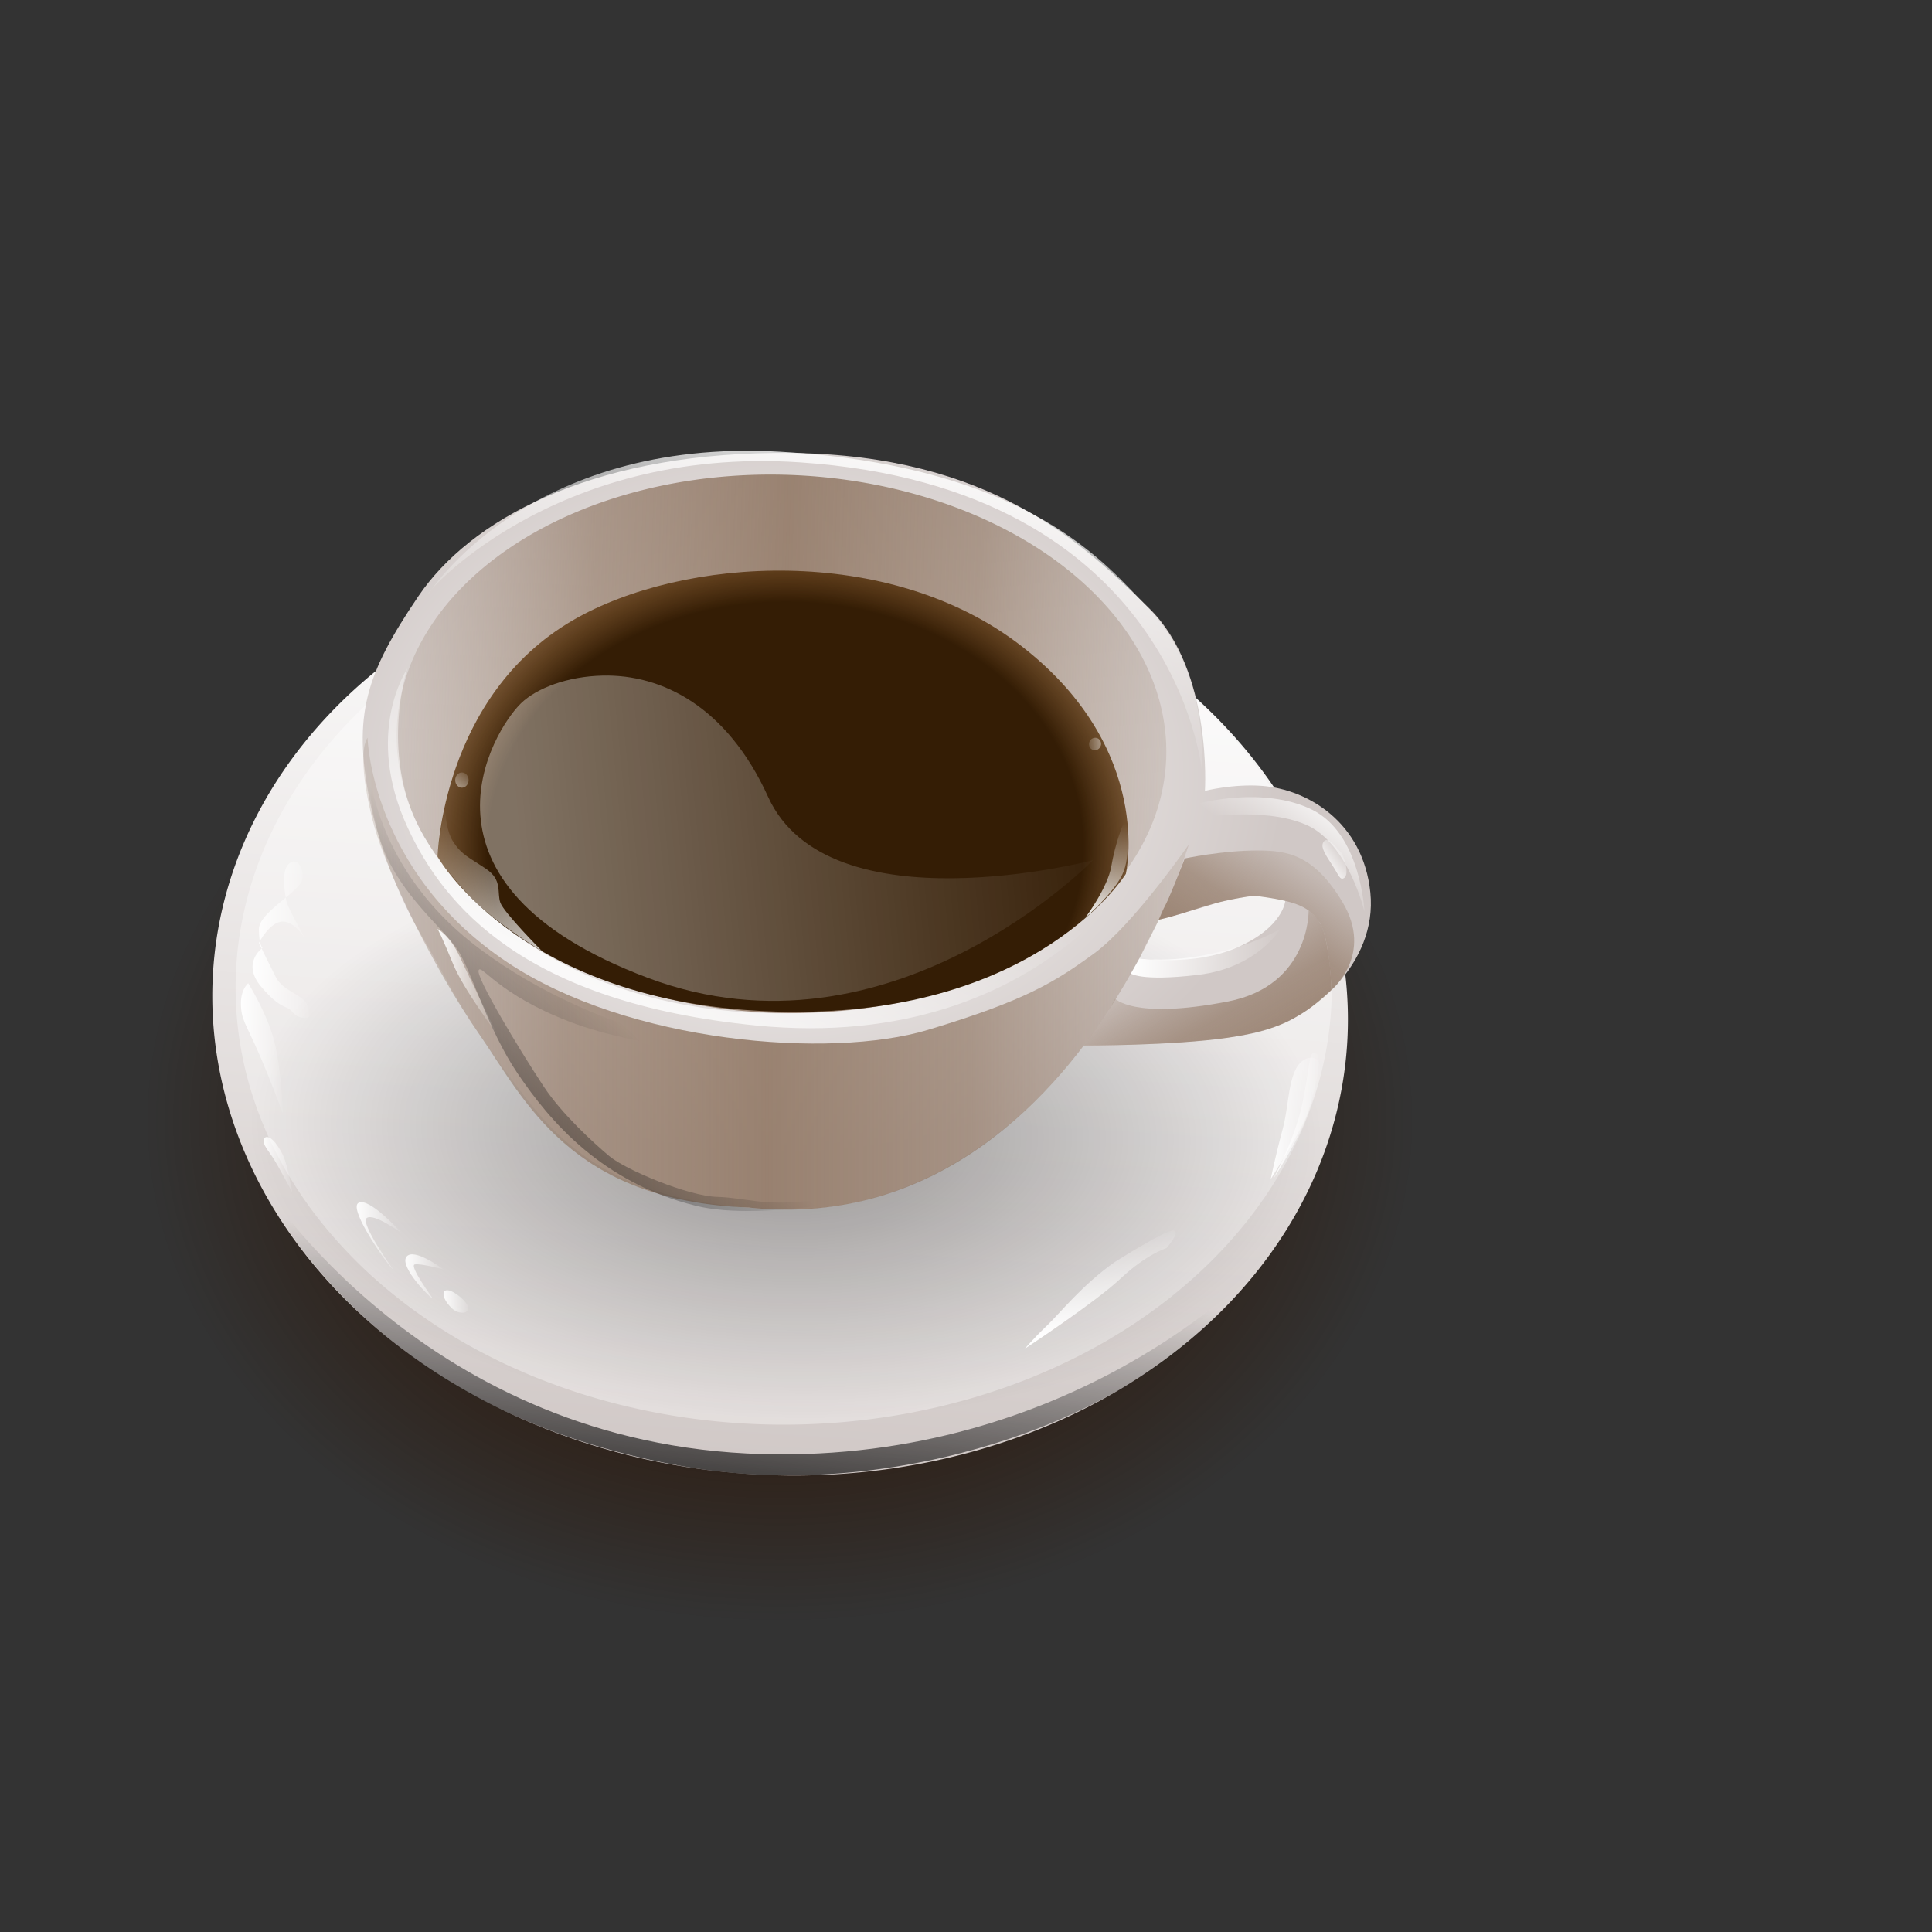 <?xml version="1.0" encoding="utf-8"?>
<svg viewBox="208.733 100.639 100 100" xmlns="http://www.w3.org/2000/svg" xmlns:xlink="http://www.w3.org/1999/xlink">
  <rect x="208.733" y="100.639" width="100" height="100" fill="#333333" stroke="none"/>
  <defs>
    <radialGradient cx="154.714" cy="134.029" r="112.078" id="radialGradient3795" gradientUnits="userSpaceOnUse" gradientTransform="matrix(1,0,0,0.755,0,32.813)" xlink:href="#linearGradient3789"/>
    <linearGradient id="linearGradient3789">
      <stop style="stop-color:#2b1100;stop-opacity:1" offset="0" id="stop3791"/>
      <stop style="stop-color:#2b1100;stop-opacity:1" offset="0.315" id="stop3797"/>
      <stop style="stop-color:#2b1100;stop-opacity:0" offset="1" id="stop3793"/>
    </linearGradient>
    <linearGradient x1="156.094" y1="35.562" x2="154.63" y2="194.285" id="linearGradient6618" gradientUnits="userSpaceOnUse" xlink:href="#linearGradient6612"/>
    <linearGradient id="linearGradient6612">
      <stop style="stop-color:white;stop-opacity:1" offset="0" id="stop6614"/>
      <stop style="stop-color:#d0c8c6;stop-opacity:1" offset="1" id="stop6616"/>
    </linearGradient>
    <radialGradient cx="152.392" cy="127.908" r="94.559" id="radialGradient2888" gradientUnits="userSpaceOnUse" gradientTransform="matrix(1,0,0,0.509,0,62.812)" xlink:href="#linearGradient6647"/>
    <linearGradient id="linearGradient6647">
      <stop style="stop-color:black;stop-opacity:0.373" offset="0" id="stop6649"/>
      <stop style="stop-color:black;stop-opacity:0" offset="1" id="stop6651"/>
    </linearGradient>
    <linearGradient x1="238.642" y1="133.368" x2="247.696" y2="133.368" id="linearGradient7575" gradientUnits="userSpaceOnUse" xlink:href="#linearGradient6636"/>
    <linearGradient id="linearGradient6636">
      <stop style="stop-color:white;stop-opacity:1" offset="0" id="stop6638"/>
      <stop style="stop-color:white;stop-opacity:0" offset="1" id="stop6640"/>
    </linearGradient>
    <linearGradient x1="238.22" y1="133.759" x2="247.891" y2="133.759" id="linearGradient7577" gradientUnits="userSpaceOnUse" xlink:href="#linearGradient6636"/>
    <linearGradient x1="213.208" y1="169.697" x2="212.346" y2="151.861" id="linearGradient7579" gradientUnits="userSpaceOnUse" xlink:href="#linearGradient6636"/>
    <linearGradient x1="60.914" y1="141.578" x2="66.987" y2="141.578" id="linearGradient7587" gradientUnits="userSpaceOnUse" xlink:href="#linearGradient6636"/>
    <linearGradient x1="77.291" y1="153.492" x2="86.194" y2="153.492" id="linearGradient7585" gradientUnits="userSpaceOnUse" xlink:href="#linearGradient6636"/>
    <linearGradient x1="85.855" y1="160.305" x2="93.582" y2="160.305" id="linearGradient7583" gradientUnits="userSpaceOnUse" xlink:href="#linearGradient6636"/>
    <linearGradient x1="92.573" y1="164.528" x2="97.938" y2="164.528" id="linearGradient7581" gradientUnits="userSpaceOnUse" xlink:href="#linearGradient6636"/>
    <linearGradient x1="56.911" y1="121.983" x2="65.298" y2="121.983" id="linearGradient7589" gradientUnits="userSpaceOnUse" xlink:href="#linearGradient6636"/>
    <linearGradient x1="58.957" y1="103.734" x2="69.969" y2="103.734" id="linearGradient7591" gradientUnits="userSpaceOnUse" xlink:href="#linearGradient6636"/>
    <linearGradient x1="127.408" y1="210.076" x2="132.418" y2="156.961" id="linearGradient8486" gradientUnits="userSpaceOnUse" xlink:href="#linearGradient8480"/>
    <linearGradient id="linearGradient8480">
      <stop style="stop-color:black;stop-opacity:1" offset="0" id="stop8482"/>
      <stop style="stop-color:black;stop-opacity:0" offset="1" id="stop8484"/>
    </linearGradient>
    <radialGradient cx="152.126" cy="72.174" r="89.187" id="radialGradient9389" gradientUnits="userSpaceOnUse" gradientTransform="matrix(1,0,0,0.718,0,24.103)" xlink:href="#linearGradient6612"/>
    <linearGradient x1="82.982" y1="67.692" x2="219.694" y2="67.692" id="linearGradient10287" gradientUnits="userSpaceOnUse" xlink:href="#linearGradient10281"/>
    <linearGradient id="linearGradient10281">
      <stop style="stop-color:#927966;stop-opacity:0.196" offset="0" id="stop10283"/>
      <stop style="stop-color:#927966;stop-opacity:0.684" offset="0.25" id="stop10291"/>
      <stop style="stop-color:#927966;stop-opacity:0.898" offset="0.5" id="stop10289"/>
      <stop style="stop-color:#927966;stop-opacity:0.686" offset="0.75" id="stop10293"/>
      <stop style="stop-color:#927966;stop-opacity:0.196" offset="1" id="stop10285"/>
    </linearGradient>
    <linearGradient x1="78.38" y1="109.268" x2="221.686" y2="109.268" id="linearGradient11188" gradientUnits="userSpaceOnUse" xlink:href="#linearGradient10281"/>
    <linearGradient x1="219.246" y1="128.585" x2="242.797" y2="90.527" id="linearGradient11198" gradientUnits="userSpaceOnUse" xlink:href="#linearGradient10281"/>
    <linearGradient x1="244.469" y1="151.448" x2="220.997" y2="107.121" id="linearGradient11214" gradientUnits="userSpaceOnUse" xlink:href="#linearGradient10281"/>
    <linearGradient x1="117.473" y1="121.955" x2="146.264" y2="69.302" id="linearGradient11232" gradientUnits="userSpaceOnUse" xlink:href="#linearGradient6636"/>
    <linearGradient x1="158.484" y1="11.945" x2="148.863" y2="64.779" id="linearGradient11242" gradientUnits="userSpaceOnUse" xlink:href="#linearGradient6636"/>
    <linearGradient x1="253.67" y1="81.495" x2="244.711" y2="94.181" id="linearGradient14862" gradientUnits="userSpaceOnUse" xlink:href="#linearGradient6636"/>
    <linearGradient x1="247.82" y1="91.87" x2="252.056" y2="88.735" id="linearGradient14880" gradientUnits="userSpaceOnUse" xlink:href="#linearGradient6636"/>
    <linearGradient x1="213.672" y1="105.984" x2="240.94" y2="105.984" id="linearGradient14892" gradientUnits="userSpaceOnUse" xlink:href="#linearGradient6636"/>
    <linearGradient x1="91.437" y1="110.736" x2="103.034" y2="110.736" id="linearGradient11281" gradientUnits="userSpaceOnUse" xlink:href="#linearGradient6636"/>
    <linearGradient x1="63.777" y1="148.455" x2="106.168" y2="101.293" id="linearGradient11299" gradientUnits="userSpaceOnUse" xlink:href="#linearGradient11293"/>
    <linearGradient id="linearGradient11293">
      <stop style="stop-color:black;stop-opacity:1" offset="0" id="stop11295"/>
      <stop style="stop-color:black;stop-opacity:0" offset="1" id="stop11297"/>
    </linearGradient>
    <radialGradient cx="153.301" cy="93.966" r="60.871" id="radialGradient16679" gradientUnits="userSpaceOnUse" gradientTransform="matrix(1.011,-3.80701e-3,2.98951e-3,0.794,-2.032,14.123)" xlink:href="#linearGradient16673"/>
    <linearGradient id="linearGradient16673">
      <stop style="stop-color:#341d05;stop-opacity:1" offset="0" id="stop16675"/>
      <stop style="stop-color:#341d05;stop-opacity:1" offset="0.852" id="stop16681"/>
      <stop style="stop-color:#5b3309;stop-opacity:0.757" offset="1" id="stop16677"/>
    </linearGradient>
    <linearGradient x1="110.031" y1="115.925" x2="92.332" y2="81.051" id="linearGradient17577" gradientUnits="userSpaceOnUse" gradientTransform="translate(0.292,0.686)" xlink:href="#linearGradient6636"/>
    <linearGradient x1="205.384" y1="100.557" x2="213.54" y2="84.392" id="linearGradient17587" gradientUnits="userSpaceOnUse" xlink:href="#linearGradient6636"/>
    <linearGradient x1="92.783" y1="86.012" x2="97.936" y2="74.563" id="linearGradient17611" gradientUnits="userSpaceOnUse" xlink:href="#linearGradient6636"/>
    <linearGradient x1="107.829" y1="102.833" x2="213.797" y2="92.087" id="linearGradient17631" gradientUnits="userSpaceOnUse" xlink:href="#linearGradient2923"/>
    <linearGradient id="linearGradient2923">
      <stop style="stop-color:white;stop-opacity:0.376" offset="0" id="stop2925"/>
      <stop style="stop-color:white;stop-opacity:0" offset="1" id="stop2927"/>
    </linearGradient>
    <linearGradient x1="92.783" y1="86.012" x2="97.936" y2="74.563" id="linearGradient17637" gradientUnits="userSpaceOnUse" xlink:href="#linearGradient6636"/>
  </defs>
  <g transform="matrix(0.294, 0, 0, 0.308, 204.325, 117.329)" style="">
    <g style="display:inline" id="layer1">
      <path d="M 266.792 134.029 A 112.078 84.639 0 1 1  42.636,134.029 A 112.078 84.639 0 1 1  266.792 134.029 z" transform="translate(-2.422,0)" style="opacity:1;fill:url(#radialGradient3795);fill-opacity:1;fill-rule:evenodd;stroke:none;stroke-width:1;stroke-linecap:round;stroke-linejoin:round;stroke-miterlimit:4;stroke-dasharray:none;stroke-dashoffset:4;stroke-opacity:1" id="path3787"/>
    </g>
    <g style="display:inline" id="layer3">
      <path d="M 254.128 115.033 A 100.891 79.151 0 1 1  52.345,115.033 A 100.891 79.151 0 1 1  254.128 115.033 z" transform="matrix(0.99,5.097049e-2,-5.098997e-2,0.991,6.498,-6.645)" style="opacity:1;fill:url(#linearGradient6618);fill-opacity:1;fill-rule:evenodd;stroke:none;stroke-width:1;stroke-linecap:round;stroke-linejoin:round;stroke-miterlimit:4;stroke-dasharray:none;stroke-dashoffset:4;stroke-opacity:1" id="path5725"/>
      <path d="M 246.951 113.977 A 96.881 67.542 0 1 1  53.189,113.977 A 96.881 67.542 0 1 1  246.951 113.977 z" transform="matrix(0.996,0,0,1.087,3.498,-12.084)" style="opacity:1;fill:white;fill-opacity:0.36;fill-rule:evenodd;stroke:none;stroke-width:1;stroke-linecap:round;stroke-linejoin:round;stroke-miterlimit:4;stroke-dasharray:none;stroke-dashoffset:4;stroke-opacity:1" id="path17633"/>
    </g>
    <g style="display:inline" id="layer11">
      <path d="M 246.951 127.908 A 94.559 48.124 0 1 1  57.833,127.908 A 94.559 48.124 0 1 1  246.951 127.908 z" transform="matrix(1,2.481204e-2,-2.481204e-2,1,4.176,4.459)" style="opacity:1;fill:url(#radialGradient2888);fill-opacity:1;fill-rule:evenodd;stroke:none;stroke-width:1;stroke-linecap:round;stroke-linejoin:round;stroke-miterlimit:4;stroke-dasharray:none;stroke-dashoffset:4;stroke-opacity:1" id="path1992"/>
    </g>
    <g style="display:inline" id="layer7">
      <path d="M 246.529,122.842 C 248.218,122.842 246.318,129.597 245.052,133.396 C 243.785,137.195 239.142,143.949 239.142,143.949 C 239.142,143.949 243.152,136.984 244.418,130.652 C 245.685,124.32 245.474,122.42 246.529,122.842 z " style="fill:url(#linearGradient7575);fill-opacity:1;fill-rule:evenodd;stroke:none;stroke-width:1px;stroke-linecap:butt;stroke-linejoin:miter;stroke-opacity:1" id="path6666"/>
      <path d="M 245.052,123.687 C 241.674,124.953 242.097,131.074 240.83,135.507 C 239.564,139.939 238.72,143.949 238.72,143.949 C 238.72,143.949 244.207,135.718 245.474,132.341 C 246.74,128.963 249.273,122.631 245.052,123.687 z " style="fill:url(#linearGradient7577);fill-opacity:1;fill-rule:evenodd;stroke:none;stroke-width:1px;stroke-linecap:butt;stroke-linejoin:miter;stroke-opacity:1" id="path6668"/>
      <path d="M 211.28,157.88 C 205.582,161.679 201.571,166.534 199.25,168.644 C 196.928,170.755 195.45,172.444 195.45,172.444 C 195.45,172.444 207.903,164.634 212.336,160.624 C 216.768,156.614 220.356,155.558 220.356,155.558 C 220.356,155.558 222.889,152.814 221.623,152.603 C 220.356,152.392 211.28,157.88 211.28,157.88 z " style="fill:url(#linearGradient7579);fill-opacity:1;fill-rule:evenodd;stroke:none;stroke-width:1px;stroke-linecap:butt;stroke-linejoin:miter;stroke-opacity:1" id="path6670"/>
      <path d="M 61.632,136.984 C 62.688,136.351 64.376,138.884 65.009,140.361 C 65.643,141.839 66.487,146.271 66.487,146.271 C 66.487,146.271 63.954,141.628 62.899,140.15 C 61.843,138.673 60.999,137.828 61.632,136.984 z " style="fill:url(#linearGradient7587);fill-opacity:1;fill-rule:evenodd;stroke:none;stroke-width:1px;stroke-linecap:butt;stroke-linejoin:miter;stroke-opacity:1" id="path6672"/>
      <path d="M 84.217,159.146 C 84.217,159.146 78.307,151.337 79.573,150.493 C 80.84,149.648 85.694,153.025 85.694,153.025 C 85.694,153.025 79.995,146.904 78.096,147.96 C 76.196,149.015 83.795,159.146 84.217,159.146 z " style="fill:url(#linearGradient7585);fill-opacity:1;fill-rule:evenodd;stroke:none;stroke-width:1px;stroke-linecap:butt;stroke-linejoin:miter;stroke-opacity:1" id="path6674"/>
      <path d="M 91.182,164.001 C 91.182,164.001 86.961,158.513 88.016,158.302 C 89.071,158.091 93.082,159.146 93.082,159.146 C 93.082,159.146 87.805,155.347 86.538,157.036 C 85.272,158.724 90.971,164.212 91.182,164.001 z " style="fill:url(#linearGradient7583);fill-opacity:1;fill-rule:evenodd;stroke:none;stroke-width:1px;stroke-linecap:butt;stroke-linejoin:miter;stroke-opacity:1" id="path6676"/>
      <path d="M 94.559,165.689 C 96.248,167.167 99.203,166.323 96.037,163.79 C 92.871,161.257 92.026,163.368 94.559,165.689 z " style="fill:url(#linearGradient7581);fill-opacity:1;fill-rule:evenodd;stroke:none;stroke-width:1px;stroke-linecap:butt;stroke-linejoin:miter;stroke-opacity:1" id="path6678"/>
      <path d="M 58.677,111.023 C 58.677,111.023 62.054,116.088 63.321,120.943 C 64.587,125.797 64.798,132.974 64.798,132.974 C 64.798,132.974 62.899,127.908 60.577,122.842 C 58.255,117.777 57.411,117.144 57.411,114.4 C 57.411,111.656 59.099,110.811 58.677,111.023 z " style="fill:url(#linearGradient7589);fill-opacity:1;fill-rule:evenodd;stroke:none;stroke-width:1px;stroke-linecap:butt;stroke-linejoin:miter;stroke-opacity:1" id="path6680"/>
      <path d="M 69.442,116.721 C 69.864,112.711 65.22,113.133 63.532,109.967 C 61.843,106.801 60.577,104.268 60.577,104.268 C 60.577,104.268 62.477,100.68 64.798,100.68 C 67.12,100.68 69.02,104.057 69.02,104.057 C 69.02,104.057 65.643,98.358 65.432,97.303 C 65.22,96.248 64.376,92.237 65.854,90.971 C 67.331,89.705 68.598,91.815 68.175,93.715 C 67.753,95.614 60.577,99.203 60.577,101.947 C 60.577,104.69 61.21,105.113 61.21,105.113 C 61.21,105.113 57.411,107.645 60.999,111.656 C 64.587,115.666 65.432,114.611 66.487,115.877 C 67.542,117.144 69.231,116.932 69.442,116.721 z " style="fill:url(#linearGradient7591);fill-opacity:1;fill-rule:evenodd;stroke:none;stroke-width:1px;stroke-linecap:butt;stroke-linejoin:miter;stroke-opacity:1" id="path6682"/>
      <path d="M 60.716,144.197 C 60.716,144.197 64.532,153.155 75.487,163.83 C 86.442,174.505 104.468,186.911 134.662,192.122 C 157.319,196.032 178.349,192.203 192.839,187.55 C 224.552,177.365 235.466,159.692 235.466,159.692 C 235.466,159.692 203.638,191.578 149.226,190.174 C 90,188.645 61.56,145.041 60.716,144.197 z " style="fill:url(#linearGradient8486);fill-opacity:1;fill-rule:evenodd;stroke:none;stroke-width:1px;stroke-linecap:butt;stroke-linejoin:miter;stroke-opacity:1" id="path7593"/>
    </g>
    <g style="display:inline" id="layer8">
      <path d="M 151.281,21.938 C 118.514,22.235 97.653,33.323 88.656,46 C 79.369,59.086 77.115,65.968 80.07,80.321 C 81.547,87.497 85.2,96.517 88.841,102.427 C 94.457,111.543 95.355,114.642 104.504,126.449 C 112.146,136.311 121.589,149 154.094,149 C 186.598,149 204.976,121.95 205.82,121.528 C 205.82,121.528 225.009,121.579 235.562,119.469 C 246.116,117.358 257.516,107.632 256.25,95.812 C 254.984,83.993 245.249,78.48 237.198,77.883 C 232.146,77.508 227.125,78.719 227.125,78.719 C 227.125,78.719 228.494,58.594 217.406,48.125 C 205.412,36.8 189.115,22.36 154.5,21.938 C 153.418,21.924 152.338,21.928 151.281,21.938 z M 235.707,96.321 C 238.701,96.616 241.272,97.202 241.272,97.202 C 241.272,97.202 240.927,101.623 232.906,105 C 225.077,108.297 215.613,106.846 215.602,106.883 C 215.602,106.883 216.57,104.814 217.25,103.625 C 218.094,102.148 219.017,100.376 219.017,100.376 C 219.017,100.376 225.21,98.813 229.22,97.546 C 229.972,97.309 234.813,96.369 235.707,96.321 z " style="opacity:1;fill:url(#radialGradient9389);fill-opacity:1;fill-rule:evenodd;stroke:none;stroke-width:1px;stroke-linecap:butt;stroke-linejoin:miter;stroke-opacity:1" id="path8489"/>
    </g>
    <g style="display:inline" id="layer9">
      <path d="M 219.694 67.692 A 68.356 44.178 0 1 1  82.982,67.692 A 68.356 44.178 0 1 1  219.694 67.692 z" transform="matrix(0.991,3.320618e-2,-3.309245e-2,1.023,4.837,-3.453)" style="opacity:1;fill:url(#linearGradient10287);fill-opacity:1;fill-rule:evenodd;stroke:none;stroke-width:1;stroke-linecap:round;stroke-linejoin:round;stroke-miterlimit:4;stroke-dasharray:none;stroke-dashoffset:4;stroke-opacity:1" id="path9394"/>
      <path d="M 79.699,69.781 C 79.699,69.781 80.26,92.242 104.325,107.541 C 125.666,121.11 161.113,123.831 178.352,118.884 C 195.516,113.959 200.739,110.825 207.605,106.049 C 214.47,101.273 224.288,87.73 224.288,87.73 C 224.288,87.73 220.568,99.663 211.477,113.624 C 201.296,129.259 180.496,152.228 146.711,148.734 C 115.354,147.594 107.331,130.579 99.5,119.801 C 91.225,108.413 83.281,92.691 80.893,84.706 C 79.781,80.989 77.908,72.468 79.699,69.781 z " style="fill:url(#linearGradient11188);fill-opacity:1;fill-rule:evenodd;stroke:none;stroke-width:1px;stroke-linecap:butt;stroke-linejoin:miter;stroke-opacity:1" id="path10295"/>
      <path d="M 218.981,100.377 C 224.727,99.165 228.144,97.242 235.813,96.348 C 243.523,97.239 245.514,98.288 247.305,100.825 C 249.096,103.362 249.394,112.168 249.394,112.168 C 249.394,112.168 256.94,106.295 251.335,97.392 C 246.26,89.333 241.484,88.736 236.41,88.736 C 230.113,88.736 223.574,90.079 223.574,90.079 C 223.574,90.079 223.425,90.527 221.634,94.706 C 219.843,98.885 220.591,96.8 218.981,100.377 z " style="fill:url(#linearGradient11198);fill-opacity:1;fill-rule:evenodd;stroke:none;stroke-width:1px;stroke-linecap:butt;stroke-linejoin:miter;stroke-opacity:1" id="path11190"/>
      <path d="M 211.305,113.663 C 211.305,113.663 210.649,114.893 209.844,116.049 C 207.882,118.862 205.786,121.515 205.786,121.515 C 205.786,121.515 221.451,121.541 231.037,120.22 C 239.636,119.036 242.606,117.065 244.4,116.014 C 246.543,114.758 249.394,112.168 249.394,112.168 C 249.394,112.168 249.339,110.164 249.096,107.949 C 248.787,105.122 248.307,103.321 248.07,102.504 C 247.361,100.06 245.383,98.848 245.383,98.848 C 245.383,98.848 245.663,111.422 231.186,114.108 C 214.3,117.242 211.305,113.513 211.305,113.663 z " style="fill:url(#linearGradient11214);fill-opacity:1;fill-rule:evenodd;stroke:none;stroke-width:1px;stroke-linecap:butt;stroke-linejoin:miter;stroke-opacity:1" id="path11200"/>
      <path d="M 86.713,58.14 C 86.713,58.14 81.46,73.344 89.728,86.537 C 99.202,101.653 119.533,115.173 149.249,116.049 C 172.268,116.723 191.298,111.161 202.557,102.607 C 213.817,94.053 217.604,84.408 217.604,84.408 C 217.604,84.408 215.589,94.597 204.499,103.397 C 192.792,112.688 174.41,120.642 148.055,118.138 C 107.386,114.274 93.191,98.128 86.771,84.905 C 79.043,68.989 86.564,58.439 86.713,58.14 z " style="fill:url(#linearGradient11232);fill-opacity:1;fill-rule:evenodd;stroke:none;stroke-width:1px;stroke-linecap:butt;stroke-linejoin:miter;stroke-opacity:1" id="path11216"/>
      <path d="M 90.445,45.603 C 90.445,45.603 107.757,19.335 152.234,21.723 C 196.841,24.118 210.492,41.574 216.858,47.693 C 228.185,58.579 226.559,75.154 226.559,75.154 C 226.559,75.154 221.792,27.734 155.816,23.514 C 112.001,20.7 89.251,46.2 90.445,45.603 z " style="fill:url(#linearGradient11242);fill-opacity:1;fill-rule:evenodd;stroke:none;stroke-width:1px;stroke-linecap:butt;stroke-linejoin:miter;stroke-opacity:1" id="path11234"/>
      <path d="M 226.112,80.826 C 226.112,80.826 237.375,77.857 245.962,81.871 C 254.629,85.921 255.215,99.034 255.215,99.034 C 255.215,99.034 252.356,87.449 244.917,84.408 C 237.199,81.252 225.515,83.363 225.515,83.363 L 226.112,80.826 z " style="fill:url(#linearGradient14862);fill-opacity:1;fill-rule:evenodd;stroke:none;stroke-width:1px;stroke-linecap:butt;stroke-linejoin:miter;stroke-opacity:1" id="path13969"/>
      <path d="M 251.185,89.184 C 249.544,87.393 248.648,86.497 248.051,87.244 C 247.454,87.99 248.051,89.035 249.394,90.975 C 250.738,92.915 250.887,93.81 251.633,93.363 C 252.379,92.915 252.081,90.825 251.185,89.184 z " style="fill:url(#linearGradient14880);fill-opacity:1;fill-rule:evenodd;stroke:none;stroke-width:1px;stroke-linecap:butt;stroke-linejoin:miter;stroke-opacity:1" id="path14864"/>
      <path d="M 214.078,109.45 L 215.603,106.878 C 215.603,106.878 220.589,107.691 228.5,106.049 C 236.41,104.407 240.44,101.87 240.44,101.87 C 240.44,101.87 236.41,108.437 225.962,109.631 C 215.515,110.825 214.078,109.301 214.078,109.45 z " style="fill:url(#linearGradient14892);fill-opacity:1;fill-rule:evenodd;stroke:none;stroke-width:1px;stroke-linecap:butt;stroke-linejoin:miter;stroke-opacity:1" id="path14882"/>
    </g>
    <g style="display:inline" id="layer10">
      <path d="M 91.937,101.87 C 91.937,101.87 94.176,102.915 95.967,106.646 C 97.758,110.377 102.534,119.63 102.534,119.63 C 102.534,119.63 96.564,112.019 94.773,107.84 C 92.982,103.661 91.937,101.571 91.937,101.87 z " style="fill:url(#linearGradient11281);fill-opacity:1;fill-rule:evenodd;stroke:none;stroke-width:1px;stroke-linecap:butt;stroke-linejoin:miter;stroke-opacity:1" id="path11273"/>
      <path d="M 79.55,70.378 C 79.55,70.378 78.356,90.378 99.698,105.452 C 121.041,120.526 146.114,122.914 146.114,122.914 C 146.114,122.914 127.975,122.138 115.369,117.541 C 102.585,112.879 99.698,107.691 99.25,108.885 C 98.803,110.079 106.316,122.056 110.742,128.436 C 113.936,133.039 119.434,137.828 122.235,140.078 C 125.144,142.414 136.115,146.794 141.189,146.943 C 146.264,147.092 149.099,148.435 156.711,147.689 C 164.323,146.943 171.636,146.346 171.636,146.346 C 171.636,146.346 149.509,151.284 137.458,148.435 C 121.041,144.555 111.936,134.406 106.116,126.197 C 100.707,118.57 97.907,108.586 95.37,105.153 C 92.833,101.721 85.669,96.198 82.534,88.587 C 79.4,80.975 79.4,70.378 79.55,70.378 z " style="fill:url(#linearGradient11299);fill-opacity:1;fill-rule:evenodd;stroke:none;stroke-width:1px;stroke-linecap:butt;stroke-linejoin:miter;stroke-opacity:1" id="path11283"/>
    </g>
    <g style="display:inline" id="layer12">
      <path d="M 92.033,89.75 C 92.033,89.75 92.761,62.841 115.872,50.033 C 135.107,39.373 171.491,37.055 194.897,54.436 C 218.303,71.817 213.205,92.674 213.205,92.674 C 213.205,92.674 197.913,116.291 153.878,115.848 C 107.637,115.386 92.328,90.34 92.033,89.75 z " style="fill:url(#radialGradient16679);fill-opacity:1;fill-rule:evenodd;stroke:none;stroke-width:1px;stroke-linecap:butt;stroke-linejoin:miter;stroke-opacity:1" id="path16671"/>
    </g>
    <g style="opacity:1;display:inline" id="layer13">
      <path d="M 93.272,81.737 C 93.272,81.737 92.05,87.406 92.043,89.902 C 92.173,90.335 96.328,95.216 98.731,97.403 C 103.58,101.814 110.454,105.688 110.454,105.688 C 110.454,105.688 103.716,99.203 103.082,97.514 C 102.449,95.826 103.505,93.715 100.55,91.815 C 97.595,89.916 96.328,89.493 94.851,87.383 C 93.373,85.272 93.483,81.948 93.272,81.737 z " style="fill:url(#linearGradient17577);fill-opacity:1;fill-rule:evenodd;stroke:none;stroke-width:1px;stroke-linecap:butt;stroke-linejoin:miter;stroke-opacity:1" id="path16684"/>
      <path d="M 213.22,83.615 C 213.22,83.615 214.136,88.757 212.869,92.134 C 211.603,95.511 206.099,100.007 206.099,100.007 C 206.099,100.007 210.014,94.981 210.647,91.393 C 211.28,87.805 212.798,83.615 213.22,83.615 z " style="fill:url(#linearGradient17587);fill-opacity:1;fill-rule:evenodd;stroke:none;stroke-width:1px;stroke-linecap:butt;stroke-linejoin:miter;stroke-opacity:1" id="path17579"/>
      <path d="M 97.936 77.674 A 1.794 1.689 0 1 1  94.348,77.674 A 1.794 1.689 0 1 1  97.936 77.674 z" transform="matrix(0.654,0,0,0.756,33.437,18.186)" style="opacity:1;fill:url(#linearGradient17611);fill-opacity:1;fill-rule:evenodd;stroke:none;stroke-width:1;stroke-linecap:round;stroke-linejoin:round;stroke-miterlimit:4;stroke-dasharray:none;stroke-dashoffset:4;stroke-opacity:1" id="path17589"/>
      <path d="M 121.125,59.344 C 114.92,59.473 109.503,61.434 106.719,64 C 101.822,68.514 85.081,94.396 129.094,110.156 C 171.732,125.424 207.406,90.375 207.406,90.375 C 207.406,90.375 160.831,102.015 150.219,79.719 C 142.967,64.483 131.467,59.128 121.125,59.344 z " style="opacity:1;fill:url(#linearGradient17631);fill-opacity:1;fill-rule:evenodd;stroke:none;stroke-width:1px;stroke-linecap:butt;stroke-linejoin:miter;stroke-opacity:1" id="path17623"/>
      <path d="M 97.936 77.674 A 1.794 1.689 0 1 1  94.348,77.674 A 1.794 1.689 0 1 1  97.936 77.674 z" transform="matrix(-0.27,-0.509,0.559,-0.297,190.314,142.846)" style="opacity:1;fill:url(#linearGradient17637);fill-opacity:1;fill-rule:evenodd;stroke:none;stroke-width:1;stroke-linecap:round;stroke-linejoin:round;stroke-miterlimit:4;stroke-dasharray:none;stroke-dashoffset:4;stroke-opacity:1;display:inline" id="path17635"/>
    </g>
  </g>
</svg>